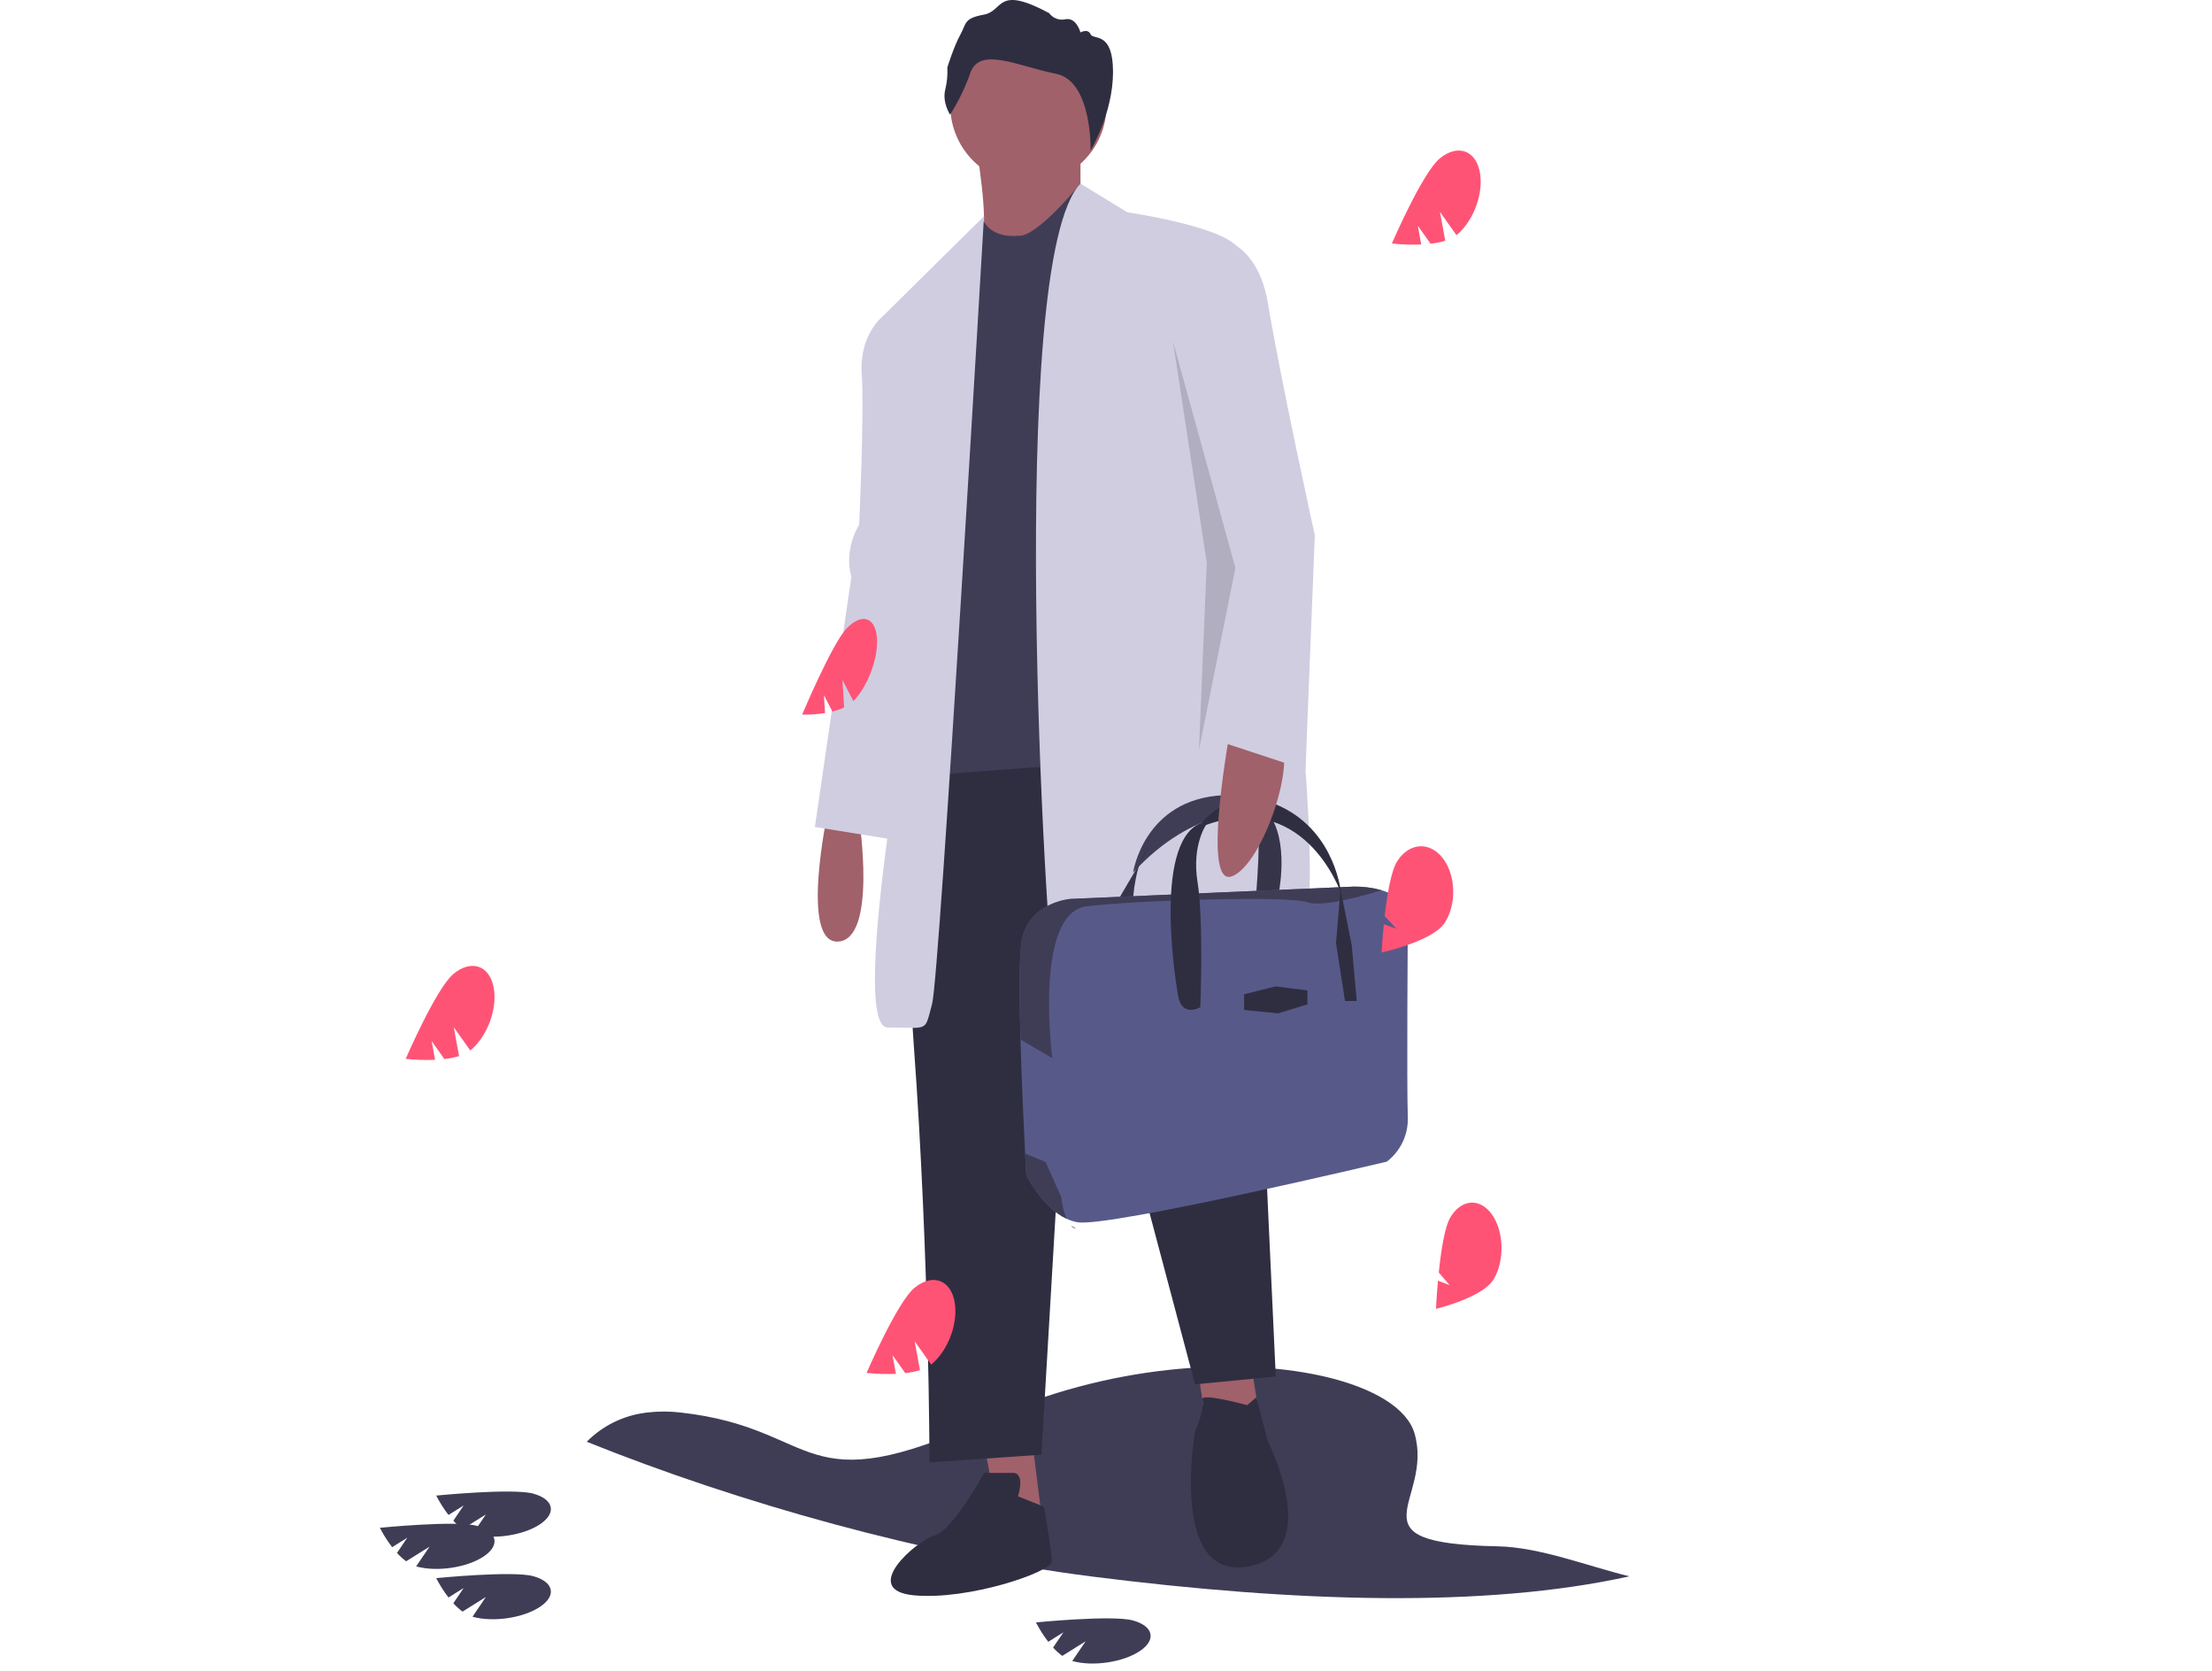<svg width="139" height="105" viewBox="0 0 139 105" fill="none" xmlns="http://www.w3.org/2000/svg">
<g clip-path="url(#clip0)">
<path d="M102.389 99.026C93.299 101.036 81.404 100.656 68.64 99.041C58.2 97.72 46.426 94.417 36.87 90.571C37.856 89.573 39.148 88.933 40.539 88.752C40.578 88.746 40.618 88.74 40.658 88.736C41.363 88.651 42.075 88.651 42.78 88.736C51.704 89.738 50.066 94.623 62.105 89.144C69.592 85.737 77.645 85.258 82.963 86.415C83.061 86.436 83.157 86.458 83.254 86.48C86.33 87.198 88.433 88.476 88.888 90.05C90.129 94.345 84.573 96.951 94.11 97.14C96.756 97.192 99.721 98.373 102.389 99.026Z" fill="#3F3D56"/>
<path d="M52.025 50.968C52.025 50.968 50.225 59.313 52.679 59.15C55.134 58.986 53.988 51.459 53.988 51.459L52.025 50.968Z" fill="#A0616A"/>
<path d="M61.842 90.728L62.987 96.782L65.605 96.455L64.787 89.91L61.842 90.728Z" fill="#A0616A"/>
<path d="M75.096 84.838L75.75 89.255H79.186L78.531 85.165L75.096 84.838Z" fill="#A0616A"/>
<path d="M59.224 46.878C59.224 46.878 56.443 52.278 57.424 65.694C58.406 79.111 58.406 91.873 58.406 91.873L65.442 91.383L67.405 58.004L75.095 86.965L80.168 86.474L78.859 58.168L74.768 44.587L59.224 46.878Z" fill="#2F2E41"/>
<path d="M63.969 94C63.969 94 64.46 92.528 63.642 92.528H61.842C61.842 92.528 59.879 96.127 58.733 96.455C57.588 96.782 53.989 99.891 57.425 100.218C60.861 100.545 66.096 98.745 66.096 98.091C66.096 97.436 65.606 94.655 65.606 94.655L63.969 94Z" fill="#2F2E41"/>
<path d="M78.368 88.274C78.368 88.274 75.36 87.442 75.555 87.94C75.75 88.437 75.095 89.91 75.095 89.91C75.095 89.91 73.459 99.236 78.368 98.418C83.276 97.6 79.677 90.564 79.677 90.564L78.95 87.781L78.368 88.274Z" fill="#2F2E41"/>
<path d="M64.624 11.536C67.335 11.536 69.532 9.339 69.532 6.628C69.532 3.917 67.335 1.719 64.624 1.719C61.913 1.719 59.715 3.917 59.715 6.628C59.715 9.339 61.913 11.536 64.624 11.536Z" fill="#A0616A"/>
<path d="M61.351 9.246C61.351 9.246 62.169 13.991 61.679 14.972C61.188 15.954 65.605 17.917 65.605 17.917L67.896 12.354V9.246L61.351 9.246Z" fill="#A0616A"/>
<path d="M63.969 14.809C63.969 14.809 62.48 15.028 61.834 13.937C61.188 12.845 59.715 21.517 59.715 21.517C59.715 21.517 60.37 32.97 59.551 35.588C58.733 38.206 58.897 39.188 59.224 39.679C59.551 40.17 60.533 39.515 59.715 40.824C58.897 42.133 58.897 41.315 58.897 42.624C58.897 43.933 58.57 48.678 58.57 48.678L76.241 47.369L67.896 11.536C67.896 11.536 65.115 14.972 63.969 14.809Z" fill="#3F3D56"/>
<path d="M70.841 13.336C70.841 13.336 77.55 14.318 77.877 15.79C78.204 17.263 84.749 58.168 81.313 60.295C77.877 62.422 66.751 64.058 66.26 61.931C65.769 59.804 63.151 16.445 67.896 11.536L70.841 13.336Z" fill="#D0CDE1"/>
<path d="M80.291 56.437H78.917C78.917 56.437 79.34 51.469 78.917 51.011C78.917 51.011 75.077 50.589 71.202 54.816C71.202 54.816 71.871 50.201 76.874 49.955C78.477 49.876 79.404 50.513 79.923 51.417C81.022 53.331 80.291 56.437 80.291 56.437Z" fill="#3F3D56"/>
<path opacity="0.15" d="M80.291 56.437H78.917C78.917 56.437 79.34 51.469 78.917 51.011L79.923 51.417C81.022 53.331 80.291 56.437 80.291 56.437Z" fill="black"/>
<path d="M72.224 53.196L70.321 56.437H71.202C71.202 56.437 71.343 54.041 72.224 53.196Z" fill="#3F3D56"/>
<path opacity="0.15" d="M72.224 53.196L70.321 56.437H71.202C71.202 56.437 71.343 54.041 72.224 53.196Z" fill="black"/>
<path d="M88.464 70.14C88.49 70.684 88.383 71.227 88.153 71.721C87.923 72.215 87.576 72.646 87.143 72.976C87.143 72.976 69.634 77.133 67.697 76.781C67.459 76.736 67.227 76.66 67.009 76.555C65.464 75.823 64.491 73.822 64.491 73.822C64.491 73.822 64.462 73.304 64.418 72.462C64.335 70.832 64.201 67.985 64.126 65.304C64.053 62.656 64.039 60.171 64.192 59.184C64.579 56.683 67.256 56.472 67.256 56.472L85.082 55.697C85.667 55.691 86.251 55.767 86.815 55.924C88.742 56.502 88.464 57.986 88.464 57.986C88.464 57.986 88.393 68.238 88.464 70.14Z" fill="#575A89"/>
<path d="M86.815 55.924C85.723 56.264 83.096 57.014 82.158 56.683C80.96 56.26 71.695 56.542 68.313 56.93C64.931 57.317 66.129 66.477 66.129 66.477L64.126 65.304C64.053 62.656 64.039 60.171 64.192 59.184C64.579 56.683 67.256 56.472 67.256 56.472L85.082 55.697C85.667 55.691 86.251 55.767 86.815 55.924V55.924Z" fill="#3F3D56"/>
<path d="M74.02 62.496C74.02 62.496 72.323 53.012 75.444 51.712L75.852 51.716C75.852 51.716 74.866 53.019 75.253 55.415C75.641 57.81 75.429 63.271 75.429 63.271C75.429 63.271 74.231 63.975 74.02 62.496Z" fill="#2F2E41"/>
<path d="M75.253 52.033C75.253 52.033 77.12 49.039 80.537 50.694C83.954 52.35 84.272 56.12 84.272 56.12C84.272 56.12 81.911 49.215 75.253 52.033Z" fill="#2F2E41"/>
<path d="M84.518 62.883L83.954 59.255L84.236 55.857L84.941 59.361L85.258 62.883H84.518Z" fill="#2F2E41"/>
<path d="M78.177 62.461L80.15 61.967L82.158 62.214V63.095L80.326 63.658L78.177 63.447V62.461Z" fill="#2F2E41"/>
<path d="M66.693 75.213C66.741 75.672 66.847 76.123 67.009 76.555C65.464 75.823 64.491 73.822 64.491 73.822C64.491 73.822 64.462 73.304 64.418 72.462L65.706 72.994L66.693 75.213Z" fill="#3F3D56"/>
<path d="M67.538 77.151C67.448 77.129 67.365 77.083 67.3 77.017C67.564 77.124 67.675 77.18 67.538 77.151Z" fill="#2F2E41"/>
<path d="M61.833 13.581L55.461 19.881L57.752 40.333C57.752 40.333 53.17 64.549 55.788 64.549C58.406 64.549 58.079 64.876 58.57 63.076C59.061 61.276 61.833 13.581 61.833 13.581Z" fill="#D0CDE1"/>
<path d="M57.097 19.39L55.461 19.881C55.461 19.881 53.988 21.026 54.152 23.48C54.316 25.935 53.988 32.97 53.988 32.97C53.988 32.97 53.007 34.443 53.498 36.243L51.207 51.95L56.279 52.768L58.079 44.587L57.097 19.39Z" fill="#D0CDE1"/>
<path d="M77.386 45.406C77.386 45.406 75.423 55.714 77.386 55.059C79.35 54.404 81.804 47.205 80.168 46.06C78.531 44.915 77.386 45.406 77.386 45.406Z" fill="#A0616A"/>
<path d="M59.703 7.203C59.703 7.203 59.202 6.452 59.395 5.642C59.51 5.182 59.556 4.708 59.53 4.235C59.53 4.235 59.935 2.924 60.34 2.192C60.744 1.46 60.551 1.151 61.824 0.92C63.096 0.689 62.575 -0.969 65.929 0.824C66.042 0.982 66.2 1.102 66.381 1.171C66.563 1.24 66.761 1.253 66.951 1.209C67.644 1.074 67.895 2.038 67.895 2.038C67.895 2.038 68.358 1.768 68.531 2.153C68.704 2.539 69.941 1.922 69.941 4.524C69.941 7.126 68.534 9.45 68.534 9.45C68.534 9.45 68.637 5.073 66.343 4.63C64.05 4.187 61.583 2.896 60.985 4.553C60.663 5.483 60.233 6.373 59.703 7.203V7.203Z" fill="#2F2E41"/>
<path d="M28.495 61.182C27.409 62.084 25.493 66.518 25.493 66.518C26.106 66.583 26.723 66.603 27.339 66.577L27.123 65.399L27.924 66.53C28.237 66.496 28.546 66.434 28.847 66.343L28.515 64.531L29.551 65.992C29.559 65.986 29.567 65.98 29.574 65.974C30.661 65.072 31.3 63.268 31.003 61.944C30.705 60.621 29.582 60.28 28.495 61.182Z" fill="#FF5376"/>
<path d="M57.457 80.911C56.37 81.813 54.455 86.248 54.455 86.248C55.068 86.312 55.684 86.332 56.3 86.306L56.085 85.129L56.886 86.259C57.199 86.225 57.508 86.163 57.809 86.072L57.477 84.26L58.513 85.722C58.52 85.716 58.528 85.71 58.536 85.704C59.623 84.801 60.262 82.997 59.964 81.674C59.666 80.35 58.544 80.009 57.457 80.911Z" fill="#FF5376"/>
<path d="M53.204 39.476C52.278 40.44 50.407 44.892 50.407 44.892C50.889 44.903 51.37 44.87 51.846 44.793L51.776 43.672L52.308 44.698C52.562 44.637 52.809 44.551 53.045 44.44L52.938 42.715L53.625 44.042C53.632 44.035 53.638 44.029 53.645 44.022C54.57 43.058 55.222 41.258 55.1 40.003C54.978 38.748 54.129 38.511 53.204 39.476Z" fill="#FF5376"/>
<path d="M29.964 95.853C28.675 95.499 23.87 95.977 23.87 95.977C24.09 96.405 24.349 96.813 24.642 97.194L25.595 96.599L24.946 97.555C25.12 97.749 25.314 97.925 25.524 98.08L26.99 97.163L26.151 98.4C26.16 98.403 26.169 98.406 26.177 98.408C27.466 98.762 29.359 98.477 30.404 97.771C31.45 97.066 31.253 96.207 29.964 95.853Z" fill="#3F3D56"/>
<path d="M33.505 93.829C32.216 93.475 27.411 93.953 27.411 93.953C27.631 94.382 27.89 94.789 28.183 95.171L29.136 94.575L28.487 95.532C28.662 95.726 28.855 95.902 29.065 96.056L30.531 95.14L29.692 96.376C29.701 96.379 29.71 96.382 29.719 96.384C31.008 96.738 32.9 96.453 33.946 95.748C34.991 95.042 34.794 94.183 33.505 93.829Z" fill="#3F3D56"/>
<path d="M71.193 101.797C69.904 101.443 65.099 101.921 65.099 101.921C65.319 102.349 65.578 102.757 65.872 103.138L66.824 102.543L66.175 103.499C66.35 103.693 66.544 103.869 66.754 104.024L68.219 103.107L67.38 104.344C67.389 104.347 67.398 104.35 67.407 104.352C68.696 104.706 70.588 104.421 71.634 103.715C72.679 103.01 72.482 102.151 71.193 101.797Z" fill="#3F3D56"/>
<path d="M33.505 99.015C32.216 98.661 27.411 99.139 27.411 99.139C27.631 99.567 27.89 99.975 28.183 100.356L29.136 99.76L28.487 100.717C28.662 100.911 28.855 101.087 29.065 101.242L30.531 100.325L29.692 101.562C29.701 101.564 29.71 101.567 29.719 101.57C31.008 101.924 32.9 101.639 33.946 100.933C34.991 100.228 34.794 99.369 33.505 99.015Z" fill="#3F3D56"/>
<path d="M87.807 54.09C87.412 54.697 87.162 56.225 87.012 57.553L87.756 58.346L86.958 58.064C86.86 59.058 86.821 59.833 86.821 59.833C86.821 59.833 90.024 59.14 90.783 57.973C91.542 56.807 91.491 54.992 90.669 53.919C89.847 52.847 88.566 52.923 87.807 54.09Z" fill="#FF5376"/>
<path d="M91.14 76.476C90.778 77.083 90.548 78.612 90.411 79.94L91.091 80.732L90.361 80.45C90.271 81.444 90.236 82.22 90.236 82.22C90.236 82.22 93.168 81.525 93.863 80.359C94.558 79.192 94.512 77.377 93.76 76.305C93.008 75.233 91.835 75.309 91.14 76.476Z" fill="#FF5376"/>
<path d="M75.095 14.809C75.095 14.809 78.859 14.154 79.677 19.063C80.495 23.971 82.622 33.625 82.622 33.625L82.038 48.355L76.568 46.551L76.732 35.261L73.95 18.408L75.095 14.809Z" fill="#D0CDE1"/>
<path opacity="0.15" d="M73.705 21.435L75.832 35.343L75.341 47.123L77.632 35.67L73.705 21.435Z" fill="black"/>
<path d="M90.466 9.961C89.379 10.863 87.463 15.298 87.463 15.298C88.076 15.363 88.693 15.382 89.309 15.356L89.094 14.179L89.895 15.309C90.207 15.276 90.516 15.213 90.817 15.122L90.486 13.31L91.522 14.772C91.529 14.766 91.537 14.76 91.545 14.754C92.631 13.851 93.271 12.047 92.973 10.724C92.675 9.401 91.552 9.059 90.466 9.961Z" fill="#FF5376"/>
</g>
<defs>
<clipPath id="clip0">
<rect width="139" height="104.504" fill="white"/>
</clipPath>
</defs>
</svg>
